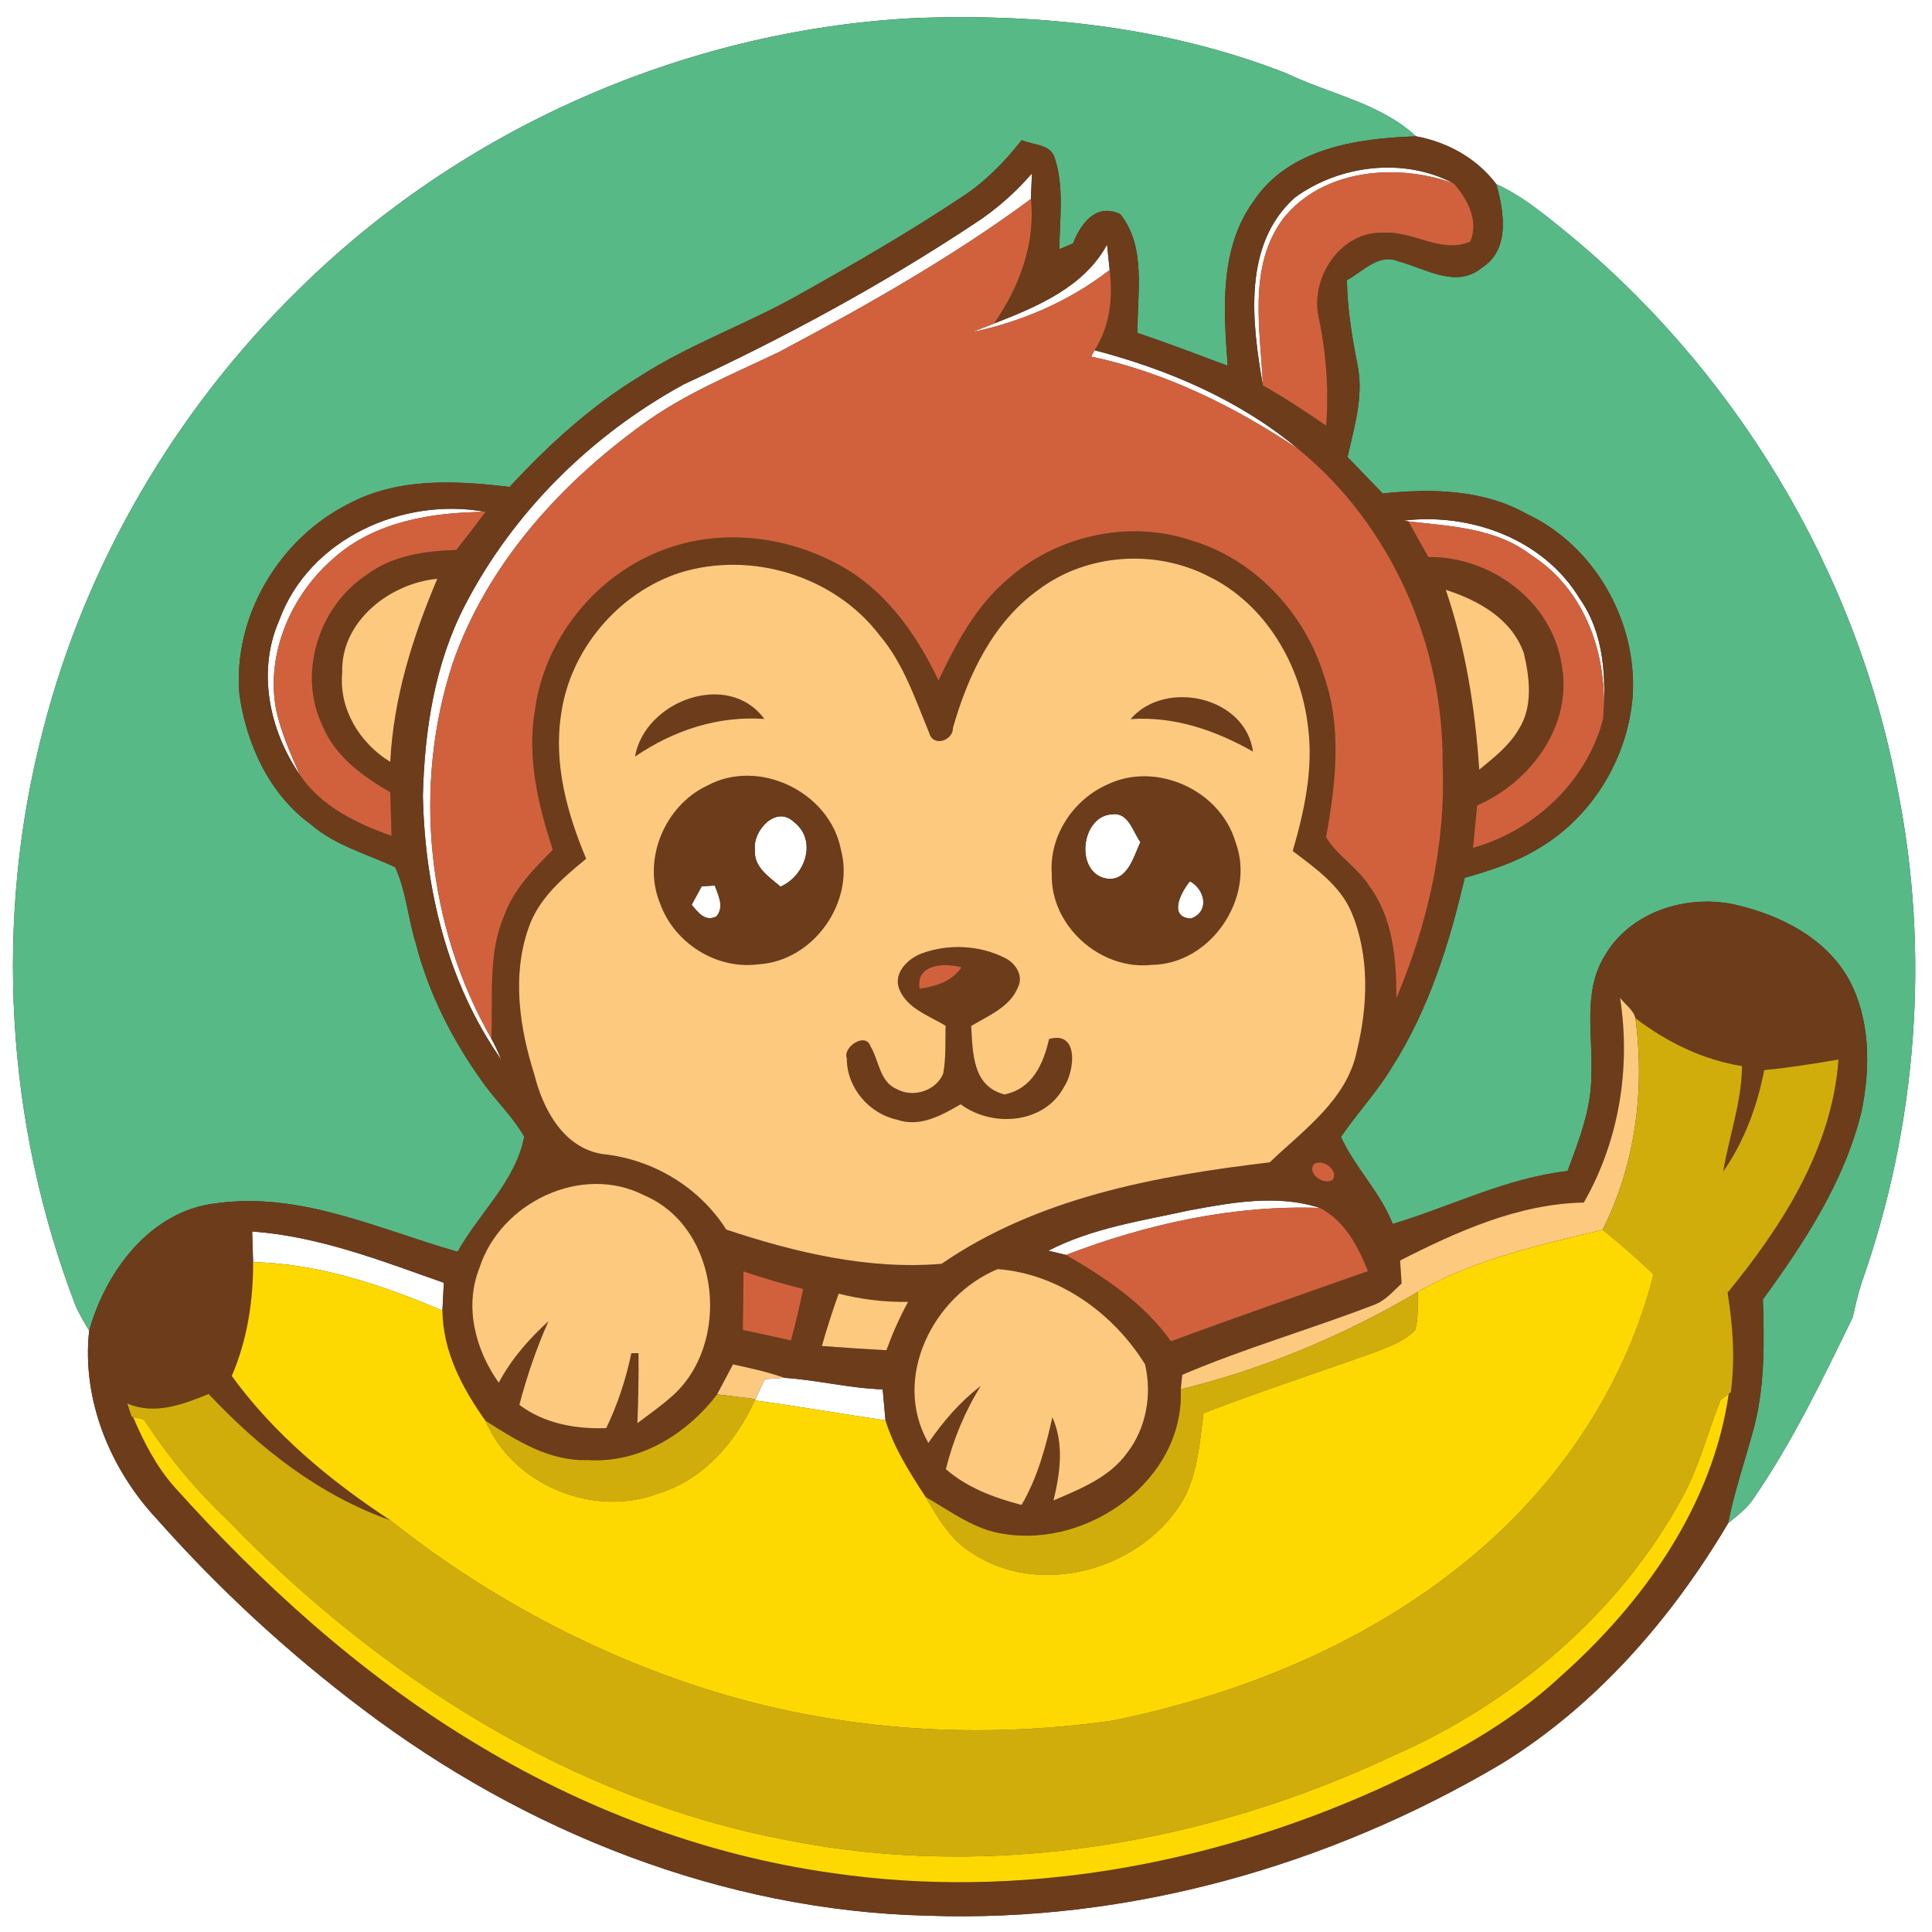 <?xml version="1.0" encoding="UTF-8" ?>
<!DOCTYPE svg PUBLIC "-//W3C//DTD SVG 1.1//EN" "http://www.w3.org/Graphics/SVG/1.1/DTD/svg11.dtd">
<svg width="250pt" height="250pt" viewBox="0 0 250 250" version="1.1" xmlns="http://www.w3.org/2000/svg">
<rect x="0" y="0" width="250" height="250" fill="#333333" stroke="none"/>
<g id="#ffffffff">
<path fill="#ffffff" opacity="1.00" d=" M 0.00 0.00 L 250.00 0.00 L 250.00 250.00 L 0.00 250.00 L 0.00 0.00 M 38.53 37.58 C 22.71 53.09 11.09 72.92 5.59 94.39 C -0.85 118.94 0.72 145.44 9.84 169.11 C 10.35 170.16 10.92 171.19 11.54 172.18 C 10.54 181.11 14.28 190.16 20.35 196.62 C 28.35 205.64 37.26 213.86 46.89 221.12 C 67.87 237.03 93.55 247.26 120.03 247.89 C 146.01 248.81 172.01 241.43 194.31 228.22 C 206.59 220.64 216.32 209.43 223.62 197.10 C 224.77 196.15 226.00 195.24 226.85 193.99 C 231.94 186.61 235.82 178.51 239.74 170.47 C 240.08 168.93 240.43 167.40 240.92 165.90 C 248.10 145.55 249.78 123.23 245.53 102.05 C 240.18 73.62 224.26 47.34 201.70 29.25 C 199.18 27.21 196.60 25.17 193.62 23.83 C 191.11 20.49 187.31 18.39 183.24 17.64 C 178.55 13.32 172.05 12.18 166.46 9.49 C 151.11 3.46 134.32 1.67 117.92 2.36 C 88.37 4.01 59.56 16.73 38.53 37.58 Z" />
<path fill="#ffffff" opacity="1.00" d=" M 167.52 25.59 C 173.29 21.34 181.70 20.31 188.11 23.74 C 180.84 21.07 171.17 21.85 166.07 28.26 C 161.40 34.50 163.11 42.68 163.42 49.88 C 162.00 41.80 160.75 31.70 167.52 25.59 Z" />
<path fill="#ffffff" opacity="1.00" d=" M 126.00 29.00 C 128.81 27.19 131.34 24.98 133.53 22.44 C 133.50 23.27 133.43 24.93 133.40 25.75 C 123.14 33.33 112.01 39.60 100.77 45.57 C 94.72 48.46 88.44 51.01 83.00 55.03 C 72.32 62.77 62.99 73.16 58.60 85.77 C 53.36 101.66 55.25 119.87 63.57 134.37 C 64.07 135.27 64.48 136.22 64.90 137.17 C 57.90 127.23 54.97 114.96 54.72 102.94 C 54.94 94.45 56.25 85.84 60.22 78.22 C 66.49 66.16 76.60 56.22 88.51 49.72 C 101.47 43.71 114.08 36.89 126.00 29.00 Z" />
<path fill="#ffffff" opacity="1.00" d=" M 128.64 41.86 C 134.18 39.69 140.27 37.16 143.25 31.65 C 143.34 32.47 143.51 34.12 143.59 34.94 C 138.36 38.98 132.20 41.65 125.74 42.99 C 126.70 42.61 127.67 42.23 128.64 41.86 Z" />
<path fill="#ffffff" opacity="1.00" d=" M 141.20 46.14 C 141.31 45.94 141.52 45.53 141.63 45.32 C 151.13 47.80 160.43 51.77 168.01 58.12 C 159.84 52.65 150.87 48.20 141.20 46.14 Z" />
<path fill="#ffffff" opacity="1.00" d=" M 36.15 80.22 C 40.01 69.70 52.17 64.26 62.83 66.24 C 55.93 66.29 48.57 67.45 43.23 72.19 C 37.69 76.93 34.34 84.59 35.74 91.89 C 36.39 94.81 37.60 97.56 38.81 100.28 C 34.83 94.49 33.23 86.82 36.15 80.22 Z" />
<path fill="#ffffff" opacity="1.00" d=" M 181.59 67.37 C 190.28 66.31 199.76 69.76 204.41 77.46 C 207.61 82.00 207.86 87.74 207.43 93.08 C 208.15 85.00 205.21 76.32 198.13 71.83 C 193.59 68.31 187.71 68.10 182.25 67.47 C 182.08 67.44 181.75 67.39 181.59 67.37 Z" />
<path fill="#ffffff" opacity="1.00" d=" M 143.09 113.67 C 139.04 112.84 139.88 105.53 143.94 105.37 C 146.05 105.10 146.58 107.64 147.57 108.96 C 146.68 110.87 145.89 114.17 143.09 113.67 Z" />
<path fill="#ffffff" opacity="1.00" d=" M 97.69 109.97 C 97.36 107.52 100.40 104.18 102.68 106.32 C 105.81 108.68 104.24 113.32 101.00 114.73 C 99.54 113.49 97.50 112.19 97.69 109.97 Z" />
<path fill="#ffffff" opacity="1.00" d=" M 90.80 114.69 C 91.23 114.66 92.07 114.62 92.49 114.59 C 92.95 115.88 93.75 117.33 92.71 118.58 C 91.23 119.33 90.35 118.07 89.50 117.08 C 89.83 116.49 90.48 115.29 90.80 114.69 Z" />
<path fill="#ffffff" opacity="1.00" d=" M 154.08 118.86 C 151.11 118.67 152.85 115.38 153.98 114.04 C 155.96 115.11 156.56 118.01 154.08 118.86 Z" />
<path fill="#ffffff" opacity="1.00" d=" M 153.91 156.62 C 159.47 155.59 165.28 154.52 170.81 156.31 C 159.60 155.90 148.37 158.39 137.94 162.39 C 137.18 162.21 136.42 162.03 135.66 161.84 C 141.31 158.91 147.75 157.97 153.91 156.62 Z" />
<path fill="#ffffff" opacity="1.00" d=" M 32.63 159.35 C 41.27 159.98 49.35 163.14 57.43 165.99 C 57.39 166.89 57.29 168.69 57.25 169.59 C 49.47 166.29 41.28 163.50 32.75 163.32 C 32.71 161.99 32.67 160.67 32.63 159.35 Z" />
<path fill="#ffffff" opacity="1.00" d=" M 98.97 178.46 C 99.60 178.41 100.85 178.33 101.48 178.29 C 105.75 178.57 109.93 179.65 114.22 179.78 C 114.34 181.12 114.46 182.45 114.58 183.79 C 108.93 182.97 103.32 181.98 97.67 181.21 L 97.75 181.04 C 98.06 180.40 98.67 179.10 98.97 178.46 Z" />
</g>
<g id="#57b986ff">
<path fill="#57b986" opacity="1.00" d=" M 38.53 37.58 C 59.56 16.73 88.37 4.01 117.92 2.36 C 134.32 1.67 151.11 3.46 166.46 9.49 C 172.05 12.18 178.55 13.32 183.24 17.64 C 175.64 17.89 166.71 19.19 162.18 26.08 C 157.75 32.24 158.34 40.16 158.86 47.33 C 154.98 45.88 151.12 44.41 147.20 43.08 C 147.11 37.98 148.40 31.99 144.95 27.70 C 141.81 26.24 139.86 28.92 138.85 31.50 C 138.41 31.69 137.52 32.07 137.08 32.25 C 137.11 28.29 137.73 24.17 136.45 20.34 C 135.82 18.60 133.63 18.79 132.21 18.13 C 129.99 20.95 127.46 23.55 124.43 25.51 C 117.75 29.96 110.79 33.98 103.79 37.91 C 96.93 41.85 89.37 44.45 82.71 48.75 C 76.41 52.60 70.94 57.61 65.94 63.01 C 58.95 62.18 51.49 61.77 45.08 65.21 C 36.10 69.74 30.09 79.81 30.99 89.92 C 31.91 96.33 34.84 102.75 40.19 106.65 C 43.34 109.40 47.44 110.48 51.14 112.22 C 52.57 115.34 52.79 118.84 53.81 122.10 C 55.52 128.72 58.70 134.89 62.72 140.39 C 64.38 142.66 66.45 144.63 67.84 147.09 C 66.71 152.90 61.99 156.97 59.22 161.98 C 49.04 159.08 38.92 154.19 28.04 155.70 C 19.52 156.62 13.71 164.44 11.54 172.18 C 10.92 171.19 10.35 170.16 9.84 169.11 C 0.72 145.44 -0.85 118.94 5.59 94.39 C 11.09 72.92 22.71 53.09 38.53 37.58 Z" />
<path fill="#57b986" opacity="1.00" d=" M 193.62 23.83 C 196.60 25.17 199.18 27.21 201.70 29.25 C 224.26 47.34 240.18 73.62 245.53 102.05 C 249.78 123.23 248.10 145.55 240.92 165.90 C 240.43 167.40 240.08 168.93 239.74 170.47 C 235.82 178.51 231.94 186.61 226.85 193.99 C 226.00 195.24 224.77 196.15 223.62 197.10 C 224.44 192.91 225.85 188.89 226.95 184.77 C 228.38 179.35 228.30 173.70 228.12 168.14 C 233.54 160.71 238.72 152.79 240.90 143.74 C 242.05 138.07 242.03 131.79 239.17 126.60 C 236.19 121.36 230.42 118.45 224.74 117.11 C 218.40 115.62 210.92 117.91 207.59 123.78 C 204.81 128.39 206.13 133.95 205.92 139.03 C 205.96 143.40 204.34 147.50 202.84 151.53 C 194.90 152.44 187.77 156.11 180.22 158.38 C 178.61 154.26 175.31 151.06 173.52 147.12 C 175.61 144.04 178.19 141.31 180.11 138.11 C 184.86 130.66 187.55 122.14 189.53 113.59 C 192.79 112.65 196.07 111.63 198.98 109.85 C 206.01 105.79 210.67 98.07 211.27 90.02 C 211.87 80.37 206.32 70.57 197.50 66.47 C 191.84 63.30 185.19 63.21 178.91 63.85 C 177.40 62.28 175.88 60.71 174.37 59.14 C 175.21 55.34 176.44 51.44 175.71 47.51 C 174.99 43.79 174.34 40.05 174.29 36.25 C 176.36 35.14 178.42 32.73 180.97 33.82 C 184.42 34.72 188.39 37.39 191.72 34.67 C 195.44 32.33 194.63 27.41 193.62 23.83 Z" />
</g>
<g id="#6d3c1bff">
<path fill="#6d3c1b" opacity="1.00" d=" M 162.18 26.08 C 166.71 19.19 175.64 17.89 183.24 17.64 C 187.31 18.39 191.11 20.49 193.62 23.83 C 194.63 27.41 195.44 32.33 191.72 34.67 C 188.39 37.39 184.42 34.72 180.97 33.82 C 178.42 32.73 176.36 35.14 174.29 36.25 C 174.34 40.05 174.99 43.79 175.71 47.51 C 176.44 51.44 175.21 55.34 174.37 59.14 C 175.88 60.71 177.40 62.28 178.91 63.85 C 185.19 63.21 191.84 63.30 197.50 66.47 C 206.32 70.57 211.87 80.37 211.27 90.02 C 210.67 98.07 206.01 105.79 198.98 109.85 C 196.07 111.63 192.79 112.65 189.53 113.59 C 187.55 122.14 184.86 130.66 180.11 138.11 C 178.19 141.31 175.61 144.04 173.52 147.12 C 175.31 151.06 178.61 154.26 180.22 158.38 C 187.77 156.11 194.90 152.44 202.84 151.53 C 204.34 147.50 205.96 143.40 205.92 139.03 C 206.13 133.95 204.81 128.39 207.59 123.78 C 210.92 117.91 218.40 115.62 224.74 117.11 C 230.42 118.45 236.19 121.36 239.17 126.60 C 242.03 131.79 242.05 138.07 240.90 143.74 C 238.72 152.79 233.54 160.71 228.12 168.14 C 228.30 173.70 228.38 179.35 226.95 184.77 C 225.85 188.89 224.44 192.91 223.62 197.10 C 216.32 209.43 206.59 220.64 194.31 228.22 C 172.01 241.43 146.01 248.81 120.03 247.89 C 93.55 247.26 67.87 237.03 46.89 221.12 C 37.26 213.86 28.35 205.64 20.35 196.62 C 14.28 190.16 10.54 181.11 11.54 172.18 C 13.71 164.44 19.52 156.62 28.04 155.70 C 38.92 154.19 49.04 159.08 59.22 161.98 C 61.99 156.97 66.71 152.90 67.84 147.09 C 66.45 144.63 64.38 142.66 62.72 140.39 C 58.70 134.89 55.52 128.72 53.81 122.10 C 52.79 118.84 52.57 115.34 51.14 112.22 C 47.44 110.48 43.34 109.40 40.19 106.65 C 34.84 102.75 31.91 96.33 30.99 89.92 C 30.09 79.81 36.10 69.74 45.08 65.21 C 51.49 61.77 58.95 62.18 65.94 63.01 C 70.94 57.61 76.41 52.60 82.71 48.75 C 89.37 44.45 96.93 41.85 103.79 37.91 C 110.79 33.98 117.75 29.96 124.43 25.51 C 127.46 23.55 129.99 20.95 132.21 18.13 C 133.63 18.79 135.82 18.60 136.45 20.34 C 137.73 24.17 137.11 28.29 137.08 32.25 C 137.52 32.07 138.41 31.69 138.85 31.50 C 139.86 28.92 141.81 26.24 144.95 27.70 C 148.40 31.99 147.11 37.98 147.20 43.08 C 151.12 44.41 154.98 45.88 158.86 47.33 C 158.34 40.16 157.75 32.24 162.18 26.08 M 167.52 25.59 C 160.75 31.70 162.00 41.80 163.42 49.88 C 166.25 51.47 168.95 53.25 171.61 55.09 C 171.97 50.37 171.61 45.64 170.63 41.01 C 169.52 35.93 173.48 29.90 178.97 30.12 C 182.79 29.80 186.52 32.92 190.27 31.25 C 191.38 28.55 189.89 25.74 188.11 23.74 C 181.70 20.31 173.29 21.34 167.52 25.59 M 126.00 29.00 C 114.08 36.89 101.47 43.71 88.51 49.72 C 76.60 56.22 66.49 66.16 60.22 78.22 C 56.25 85.84 54.94 94.45 54.72 102.94 C 54.97 114.96 57.90 127.23 64.90 137.17 C 64.48 136.22 64.07 135.27 63.57 134.37 C 63.85 129.00 63.07 123.36 65.32 118.30 C 66.56 114.98 69.08 112.42 71.54 109.97 C 69.64 104.18 68.18 98.03 69.22 91.92 C 70.46 82.58 77.22 74.28 86.06 71.07 C 93.20 68.43 101.40 69.32 108.08 72.84 C 114.32 76.00 118.52 81.88 121.44 88.06 C 123.68 83.38 126.16 78.64 130.13 75.18 C 136.44 69.40 145.86 67.20 154.02 69.89 C 162.37 72.32 168.91 79.39 171.38 87.64 C 173.67 94.33 172.82 101.52 171.59 108.33 C 173.01 110.72 175.77 112.32 177.27 114.78 C 180.29 118.94 180.69 124.21 180.69 129.17 C 184.71 119.67 187.09 109.38 186.68 99.03 C 186.87 83.55 180.05 67.95 168.01 58.12 C 160.43 51.77 151.13 47.80 141.63 45.32 C 143.64 42.23 144.04 38.53 143.59 34.94 C 143.51 34.12 143.34 32.47 143.25 31.65 C 140.27 37.16 134.18 39.69 128.64 41.86 C 131.89 37.14 134.01 31.57 133.40 25.75 C 133.43 24.93 133.50 23.27 133.53 22.44 C 131.34 24.98 128.81 27.19 126.00 29.00 M 36.15 80.22 C 33.23 86.82 34.83 94.49 38.81 100.28 C 41.53 104.33 46.18 106.59 50.66 108.16 C 50.62 106.28 50.56 104.40 50.51 102.52 C 46.99 100.48 43.46 97.96 41.82 94.09 C 38.44 87.29 41.19 78.51 47.43 74.39 C 50.76 71.88 54.99 71.29 59.04 71.17 C 60.33 69.55 61.59 67.90 62.83 66.24 C 52.17 64.26 40.01 69.70 36.15 80.22 M 181.59 67.37 C 181.75 67.39 182.08 67.44 182.25 67.47 C 183.09 69.01 183.96 70.55 184.83 72.08 C 192.91 71.99 200.83 77.82 202.07 85.99 C 203.56 93.82 198.10 101.19 191.14 104.22 C 190.96 106.05 190.78 107.87 190.61 109.71 C 198.59 107.45 205.29 101.16 207.43 93.08 C 207.86 87.74 207.61 82.00 204.41 77.46 C 199.76 69.76 190.28 66.31 181.59 67.37 M 134.39 76.30 C 128.48 80.53 125.25 87.38 123.31 94.18 C 123.35 95.84 120.73 96.70 120.25 94.86 C 118.43 90.49 116.93 85.86 113.81 82.19 C 107.94 74.49 97.16 71.25 87.97 74.11 C 79.98 76.72 73.75 84.10 72.60 92.45 C 71.62 98.86 73.38 105.25 75.85 111.12 C 72.83 113.60 69.66 116.28 68.38 120.11 C 66.23 126.23 67.22 132.99 69.14 139.03 C 70.26 143.56 72.93 148.56 77.99 149.34 C 84.46 150.00 90.48 153.60 93.98 159.11 C 102.91 162.08 112.37 164.33 121.84 163.54 C 134.27 154.98 149.58 152.15 164.30 150.41 C 168.68 146.23 174.31 142.29 175.58 135.99 C 177.01 130.14 177.25 123.71 174.89 118.06 C 173.41 114.56 170.19 112.34 167.28 110.12 C 168.79 104.93 169.97 99.50 169.26 94.07 C 168.35 86.05 163.77 78.16 156.36 74.56 C 149.46 71.02 140.62 71.62 134.39 76.30 M 44.28 87.03 C 43.83 91.75 46.55 96.18 50.50 98.59 C 50.91 90.34 53.39 82.44 56.59 74.89 C 50.43 75.48 44.07 80.40 44.28 87.03 M 187.08 76.32 C 189.65 83.84 190.89 91.70 191.41 99.60 C 193.28 98.06 195.25 96.54 196.50 94.41 C 198.38 91.51 197.95 87.79 197.21 84.60 C 195.69 80.11 191.33 77.69 187.08 76.32 M 209.64 129.12 C 211.03 138.20 209.53 147.60 204.94 155.61 C 196.48 155.77 188.58 159.34 181.17 163.11 C 181.22 163.85 181.32 165.34 181.37 166.08 C 180.25 167.10 179.24 168.34 177.76 168.86 C 169.56 172.02 161.06 174.45 152.98 177.90 L 152.79 179.78 C 153.29 191.47 140.86 200.31 129.88 198.48 C 126.10 197.96 123.01 195.55 119.78 193.71 C 117.73 190.58 115.69 187.40 114.58 183.79 C 114.46 182.45 114.34 181.12 114.22 179.78 C 109.93 179.65 105.75 178.57 101.48 178.29 C 99.32 177.51 97.08 177.04 94.85 176.55 C 94.16 177.84 93.47 179.13 92.79 180.43 C 88.86 185.60 82.73 189.37 76.05 188.93 C 71.09 189.12 66.83 186.39 62.82 183.85 C 59.82 179.62 57.31 174.91 57.25 169.59 C 57.29 168.69 57.39 166.89 57.43 165.99 C 49.35 163.14 41.27 159.98 32.63 159.35 C 32.67 160.67 32.71 161.99 32.75 163.32 C 32.77 168.36 31.99 173.40 29.99 178.05 C 35.47 185.60 42.73 191.61 50.49 196.71 C 41.36 193.51 33.55 187.37 27.00 180.38 C 23.66 181.73 20.02 183.15 16.46 181.60 C 16.60 182.03 16.89 182.88 17.03 183.31 L 17.22 183.36 C 18.60 186.59 20.22 189.78 22.58 192.42 C 33.80 204.93 46.38 216.36 60.77 225.14 C 75.11 233.96 91.19 240.09 107.90 242.40 C 131.82 245.86 156.49 241.36 178.42 231.48 C 186.82 227.64 195.15 223.26 201.97 216.90 C 212.68 207.37 221.61 194.83 223.70 180.35 L 223.97 180.15 C 224.54 175.86 224.24 171.52 223.55 167.27 C 230.65 158.61 237.08 148.56 237.90 137.10 C 234.71 137.65 231.51 138.15 228.29 138.47 C 227.38 143.14 225.71 147.68 222.98 151.60 C 223.75 147.04 225.37 142.63 225.42 137.95 C 220.34 137.14 215.69 134.85 211.63 131.76 C 211.36 130.67 210.29 129.98 209.64 129.12 M 170.01 150.65 C 169.11 151.93 171.35 153.44 172.47 152.66 C 173.24 151.39 171.13 149.85 170.01 150.65 M 62.05 164.03 C 60.04 169.06 61.50 174.65 64.54 178.93 C 66.15 175.87 68.44 173.28 70.97 170.96 C 69.41 174.46 68.18 178.09 67.20 181.79 C 70.46 184.23 74.45 184.93 78.45 184.80 C 79.93 181.72 81.00 178.45 81.70 175.10 C 81.93 175.10 82.39 175.10 82.62 175.10 C 82.66 178.12 82.59 181.14 82.48 184.16 C 83.96 183.04 85.48 181.98 86.87 180.75 C 94.72 173.95 93.23 158.86 83.35 154.67 C 75.26 150.53 64.77 155.61 62.05 164.03 M 153.91 156.62 C 147.75 157.97 141.31 158.91 135.66 161.84 C 136.42 162.03 137.18 162.21 137.94 162.39 C 143.03 165.34 148.08 168.68 151.51 173.57 C 159.97 170.42 168.51 167.50 177.02 164.48 C 175.74 161.28 174.00 157.96 170.81 156.31 C 165.28 154.52 159.47 155.59 153.91 156.62 M 96.21 164.52 C 96.18 167.05 96.15 169.57 96.12 172.10 C 98.20 172.54 100.27 172.99 102.35 173.45 C 102.95 171.25 103.48 169.03 103.93 166.80 C 101.33 166.13 98.75 165.38 96.21 164.52 M 120.13 186.72 C 122.03 183.95 124.23 181.39 126.91 179.34 C 124.83 182.68 123.34 186.31 122.39 190.11 C 125.18 192.53 128.66 193.82 132.19 194.74 C 134.24 191.24 135.30 187.32 136.18 183.40 C 137.71 186.88 137.18 190.59 136.32 194.16 C 139.79 192.67 143.58 191.18 145.86 187.99 C 148.34 184.78 149.09 180.45 148.17 176.54 C 144.07 169.93 137.01 164.82 129.10 164.22 C 120.74 167.68 115.34 178.35 120.13 186.72 M 106.35 174.17 C 109.13 174.38 111.92 174.57 114.70 174.72 C 115.48 172.57 116.41 170.47 117.51 168.46 C 114.47 168.51 111.46 168.14 108.52 167.40 C 107.72 169.63 107.00 171.89 106.35 174.17 Z" />
<path fill="#6d3c1b" opacity="1.00" d=" M 82.17 97.90 C 83.44 90.68 94.24 86.67 98.90 93.03 C 92.87 92.60 87.11 94.53 82.17 97.90 Z" />
<path fill="#6d3c1b" opacity="1.00" d=" M 146.30 93.05 C 150.80 87.84 161.17 90.14 162.13 97.25 C 157.28 94.50 151.96 92.66 146.30 93.05 Z" />
<path fill="#6d3c1b" opacity="1.00" d=" M 91.48 101.68 C 98.19 98.02 107.37 102.50 108.81 109.93 C 110.65 116.77 105.22 124.38 98.14 124.78 C 92.71 125.50 87.23 122.02 85.41 116.89 C 83.08 111.26 86.02 104.25 91.48 101.68 M 97.69 109.97 C 97.50 112.19 99.54 113.49 101.00 114.73 C 104.24 113.32 105.81 108.68 102.68 106.32 C 100.40 104.18 97.36 107.52 97.69 109.97 M 90.80 114.69 C 90.48 115.29 89.83 116.49 89.50 117.08 C 90.35 118.07 91.23 119.33 92.71 118.58 C 93.75 117.33 92.95 115.88 92.49 114.59 C 92.07 114.62 91.23 114.66 90.80 114.69 Z" />
<path fill="#6d3c1b" opacity="1.00" d=" M 143.29 101.52 C 149.63 98.47 157.89 102.25 159.87 108.95 C 162.55 116.08 156.70 124.77 149.06 124.85 C 142.39 125.60 135.90 119.80 136.10 113.06 C 135.75 108.17 138.88 103.47 143.29 101.52 M 143.09 113.67 C 145.89 114.17 146.68 110.87 147.57 108.96 C 146.58 107.64 146.05 105.10 143.94 105.37 C 139.88 105.53 139.04 112.84 143.09 113.67 M 154.08 118.86 C 156.56 118.01 155.96 115.11 153.98 114.04 C 152.85 115.38 151.11 118.67 154.08 118.86 Z" />
<path fill="#6d3c1b" opacity="1.00" d=" M 119.21 123.40 C 122.67 122.10 126.75 122.28 130.06 123.97 C 131.42 124.63 132.49 126.29 131.71 127.78 C 130.65 130.35 127.89 131.42 125.67 132.76 C 125.88 136.22 125.82 140.59 129.99 141.62 C 133.61 140.87 135.00 137.70 135.75 134.45 C 139.63 133.34 139.08 138.55 137.68 140.65 C 135.13 145.44 128.41 145.94 124.31 142.89 C 121.86 144.31 119.02 145.92 116.10 144.89 C 112.44 144.11 109.56 140.73 109.58 136.95 C 109.00 135.53 111.99 133.50 112.63 135.37 C 113.76 137.22 113.79 139.98 116.05 140.93 C 118.14 142.10 121.15 141.16 122.06 138.90 C 122.42 136.87 122.31 134.78 122.36 132.73 C 120.20 131.42 117.35 130.50 116.35 127.96 C 115.58 125.92 117.45 124.07 119.21 123.40 M 119.00 127.95 C 121.08 127.63 123.17 127.03 124.40 125.18 C 122.23 124.54 118.42 124.76 119.00 127.95 Z" />
</g>
<g id="#d1613cff">
<path fill="#d1613c" opacity="1.00" d=" M 166.07 28.26 C 171.17 21.85 180.84 21.07 188.11 23.74 C 189.89 25.74 191.38 28.55 190.27 31.25 C 186.52 32.92 182.79 29.80 178.97 30.12 C 173.48 29.90 169.52 35.93 170.63 41.01 C 171.61 45.64 171.97 50.37 171.61 55.09 C 168.95 53.25 166.25 51.47 163.42 49.88 C 163.11 42.68 161.40 34.50 166.07 28.26 Z" />
<path fill="#d1613c" opacity="1.00" d=" M 100.77 45.57 C 112.01 39.60 123.14 33.33 133.40 25.75 C 134.01 31.57 131.89 37.14 128.64 41.86 C 127.67 42.23 126.70 42.61 125.74 42.99 C 132.20 41.65 138.36 38.98 143.59 34.94 C 144.04 38.53 143.64 42.23 141.63 45.32 C 141.52 45.53 141.31 45.94 141.20 46.14 C 150.87 48.20 159.84 52.65 168.01 58.12 C 180.05 67.95 186.87 83.55 186.68 99.03 C 187.09 109.38 184.71 119.67 180.69 129.17 C 180.69 124.21 180.29 118.94 177.27 114.78 C 175.77 112.32 173.01 110.72 171.59 108.33 C 172.82 101.52 173.67 94.33 171.38 87.64 C 168.91 79.39 162.37 72.32 154.02 69.89 C 145.86 67.20 136.44 69.40 130.13 75.18 C 126.16 78.64 123.68 83.38 121.44 88.06 C 118.52 81.88 114.32 76.00 108.08 72.84 C 101.40 69.32 93.20 68.43 86.06 71.07 C 77.22 74.28 70.46 82.58 69.22 91.92 C 68.18 98.03 69.64 104.18 71.54 109.97 C 69.08 112.42 66.56 114.98 65.32 118.30 C 63.07 123.36 63.85 129.00 63.57 134.37 C 55.25 119.87 53.36 101.66 58.60 85.77 C 62.99 73.16 72.32 62.77 83.00 55.03 C 88.44 51.01 94.72 48.46 100.77 45.57 Z" />
<path fill="#d1613c" opacity="1.00" d=" M 43.23 72.19 C 48.57 67.45 55.93 66.29 62.83 66.24 C 61.59 67.90 60.33 69.55 59.04 71.17 C 54.99 71.29 50.76 71.88 47.43 74.39 C 41.19 78.51 38.44 87.29 41.82 94.09 C 43.46 97.96 46.99 100.48 50.51 102.52 C 50.56 104.40 50.62 106.28 50.66 108.16 C 46.18 106.59 41.53 104.33 38.81 100.28 C 37.60 97.56 36.39 94.81 35.74 91.89 C 34.34 84.59 37.69 76.93 43.23 72.19 Z" />
<path fill="#d1613c" opacity="1.00" d=" M 182.25 67.47 C 187.71 68.10 193.59 68.31 198.13 71.83 C 205.21 76.32 208.15 85.00 207.43 93.08 C 205.29 101.16 198.59 107.45 190.61 109.71 C 190.78 107.87 190.96 106.05 191.14 104.22 C 198.10 101.19 203.56 93.82 202.07 85.99 C 200.83 77.82 192.91 71.99 184.83 72.08 C 183.96 70.55 183.09 69.01 182.25 67.47 Z" />
<path fill="#d1613c" opacity="1.00" d=" M 119.00 127.95 C 118.42 124.76 122.23 124.54 124.40 125.18 C 123.17 127.03 121.08 127.63 119.00 127.95 Z" />
<path fill="#d1613c" opacity="1.00" d=" M 170.01 150.65 C 171.13 149.85 173.24 151.39 172.47 152.66 C 171.35 153.44 169.11 151.93 170.01 150.65 Z" />
<path fill="#d1613c" opacity="1.00" d=" M 170.81 156.31 C 174.00 157.96 175.74 161.28 177.02 164.48 C 168.51 167.50 159.97 170.42 151.51 173.57 C 148.08 168.68 143.03 165.34 137.94 162.39 C 148.37 158.39 159.60 155.90 170.81 156.31 Z" />
<path fill="#d1613c" opacity="1.00" d=" M 96.21 164.52 C 98.75 165.38 101.33 166.13 103.93 166.80 C 103.48 169.03 102.95 171.25 102.35 173.45 C 100.27 172.99 98.20 172.54 96.12 172.10 C 96.15 169.57 96.18 167.05 96.21 164.52 Z" />
</g>
<g id="#fcc97fff">
<path fill="#fcc97f" opacity="1.00" d=" M 134.39 76.30 C 140.62 71.62 149.46 71.02 156.36 74.56 C 163.77 78.16 168.35 86.05 169.26 94.07 C 169.97 99.50 168.79 104.93 167.28 110.12 C 170.19 112.34 173.41 114.56 174.89 118.06 C 177.25 123.71 177.01 130.14 175.58 135.99 C 174.31 142.29 168.68 146.23 164.30 150.41 C 149.58 152.15 134.27 154.98 121.84 163.54 C 112.37 164.33 102.91 162.08 93.98 159.11 C 90.48 153.60 84.46 150.00 77.99 149.34 C 72.93 148.56 70.26 143.56 69.14 139.03 C 67.22 132.99 66.23 126.23 68.38 120.11 C 69.66 116.28 72.83 113.60 75.85 111.12 C 73.38 105.25 71.62 98.86 72.60 92.45 C 73.75 84.10 79.98 76.72 87.97 74.11 C 97.16 71.25 107.94 74.49 113.81 82.19 C 116.93 85.86 118.43 90.49 120.25 94.86 C 120.73 96.70 123.35 95.84 123.31 94.18 C 125.25 87.38 128.48 80.53 134.39 76.30 M 82.17 97.90 C 87.11 94.53 92.87 92.60 98.90 93.03 C 94.24 86.67 83.44 90.68 82.17 97.90 M 146.30 93.05 C 151.96 92.66 157.28 94.50 162.13 97.25 C 161.17 90.14 150.80 87.84 146.30 93.05 M 91.48 101.68 C 86.02 104.25 83.08 111.26 85.41 116.89 C 87.23 122.02 92.71 125.50 98.14 124.78 C 105.22 124.38 110.65 116.77 108.81 109.93 C 107.37 102.50 98.19 98.02 91.48 101.68 M 143.29 101.52 C 138.88 103.47 135.75 108.17 136.10 113.06 C 135.90 119.80 142.39 125.60 149.06 124.85 C 156.70 124.77 162.55 116.08 159.87 108.95 C 157.89 102.25 149.63 98.47 143.29 101.52 M 119.21 123.40 C 117.45 124.07 115.58 125.92 116.35 127.96 C 117.35 130.50 120.20 131.42 122.36 132.73 C 122.31 134.78 122.42 136.87 122.06 138.90 C 121.15 141.16 118.14 142.10 116.05 140.93 C 113.79 139.98 113.76 137.22 112.63 135.37 C 111.99 133.50 109.00 135.53 109.58 136.95 C 109.56 140.73 112.44 144.11 116.10 144.89 C 119.02 145.92 121.86 144.31 124.31 142.89 C 128.41 145.94 135.13 145.44 137.68 140.65 C 139.08 138.55 139.63 133.34 135.75 134.45 C 135.00 137.70 133.61 140.87 129.99 141.62 C 125.82 140.59 125.88 136.22 125.67 132.76 C 127.89 131.42 130.65 130.35 131.71 127.78 C 132.49 126.29 131.42 124.63 130.06 123.97 C 126.75 122.28 122.67 122.10 119.21 123.40 Z" />
<path fill="#fcc97f" opacity="1.00" d=" M 44.28 87.03 C 44.07 80.40 50.43 75.48 56.59 74.89 C 53.39 82.44 50.91 90.34 50.50 98.59 C 46.55 96.18 43.83 91.75 44.28 87.03 Z" />
<path fill="#fcc97f" opacity="1.00" d=" M 187.08 76.32 C 191.33 77.69 195.69 80.11 197.21 84.60 C 197.95 87.79 198.38 91.51 196.50 94.41 C 195.25 96.54 193.28 98.06 191.41 99.60 C 190.89 91.70 189.65 83.84 187.08 76.32 Z" />
<path fill="#fcc97f" opacity="1.00" d=" M 209.64 129.12 C 210.29 129.98 211.36 130.67 211.63 131.76 C 212.86 141.10 211.63 150.67 207.38 159.13 C 199.21 161.15 190.86 162.89 183.48 167.17 C 173.90 172.81 163.60 177.13 152.79 179.78 L 152.98 177.90 C 161.06 174.45 169.56 172.02 177.76 168.86 C 179.24 168.34 180.25 167.10 181.37 166.08 C 181.32 165.34 181.22 163.85 181.17 163.11 C 188.58 159.34 196.48 155.77 204.94 155.61 C 209.53 147.60 211.03 138.20 209.64 129.12 Z" />
<path fill="#fcc97f" opacity="1.00" d=" M 62.05 164.03 C 64.77 155.61 75.26 150.53 83.35 154.67 C 93.23 158.86 94.72 173.95 86.87 180.75 C 85.48 181.98 83.96 183.04 82.48 184.16 C 82.59 181.14 82.66 178.12 82.62 175.10 C 82.39 175.10 81.93 175.10 81.70 175.10 C 81.00 178.45 79.93 181.72 78.45 184.80 C 74.45 184.93 70.46 184.23 67.20 181.79 C 68.18 178.09 69.41 174.46 70.97 170.96 C 68.44 173.28 66.15 175.87 64.54 178.93 C 61.50 174.65 60.04 169.06 62.05 164.03 Z" />
<path fill="#fcc97f" opacity="1.00" d=" M 120.13 186.72 C 115.34 178.35 120.74 167.68 129.10 164.22 C 137.01 164.82 144.07 169.93 148.17 176.54 C 149.09 180.45 148.34 184.78 145.86 187.99 C 143.58 191.18 139.79 192.67 136.32 194.16 C 137.18 190.59 137.71 186.88 136.18 183.40 C 135.30 187.32 134.24 191.24 132.19 194.74 C 128.66 193.82 125.18 192.53 122.39 190.11 C 123.34 186.31 124.83 182.68 126.91 179.34 C 124.23 181.39 122.03 183.95 120.13 186.72 Z" />
<path fill="#fcc97f" opacity="1.00" d=" M 106.35 174.17 C 107.00 171.89 107.72 169.63 108.52 167.40 C 111.46 168.14 114.47 168.51 117.51 168.46 C 116.41 170.47 115.48 172.57 114.70 174.72 C 111.92 174.57 109.13 174.38 106.35 174.17 Z" />
<path fill="#fcc97f" opacity="1.00" d=" M 92.79 180.43 C 93.47 179.13 94.16 177.84 94.85 176.55 C 97.08 177.04 99.32 177.51 101.48 178.29 C 100.85 178.33 99.60 178.41 98.97 178.46 C 98.67 179.10 98.06 180.40 97.75 181.04 C 96.10 180.84 94.44 180.63 92.79 180.43 Z" />
</g>
<g id="#d1ad0bff">
<path fill="#d1ad0b" opacity="1.00" d=" M 211.63 131.76 C 215.69 134.85 220.34 137.14 225.42 137.95 C 225.37 142.63 223.75 147.04 222.98 151.60 C 225.71 147.68 227.38 143.14 228.29 138.47 C 231.51 138.15 234.71 137.65 237.90 137.10 C 237.08 148.56 230.65 158.61 223.55 167.27 C 224.24 171.52 224.54 175.86 223.97 180.15 L 223.70 180.35 C 223.44 180.55 222.91 180.94 222.64 181.14 C 220.98 185.32 219.89 189.74 217.72 193.71 C 209.54 208.79 195.77 220.42 180.14 227.25 C 155.99 238.59 128.30 243.34 101.95 238.13 C 73.95 232.87 48.95 216.91 29.36 196.61 C 25.28 192.74 21.69 188.41 18.63 183.68 C 18.28 183.60 17.57 183.44 17.22 183.36 L 17.03 183.31 C 16.89 182.88 16.60 182.03 16.46 181.60 C 20.02 183.15 23.66 181.73 27.00 180.38 C 33.55 187.37 41.36 193.51 50.49 196.71 C 63.05 206.69 77.48 214.37 92.86 219.03 C 109.32 224.02 126.89 225.06 143.89 222.66 C 161.84 219.03 179.44 211.58 193.08 199.13 C 203.09 190.00 210.64 178.09 213.97 164.90 C 211.85 162.89 209.66 160.95 207.38 159.13 C 211.63 150.67 212.86 141.10 211.63 131.76 Z" />
<path fill="#d1ad0b" opacity="1.00" d=" M 152.79 179.78 C 163.60 177.13 173.90 172.81 183.48 167.17 C 183.41 168.81 183.58 170.50 183.13 172.09 C 181.80 173.54 179.86 174.18 178.10 174.90 C 170.65 177.58 163.11 180.00 155.73 182.87 C 155.20 186.91 154.96 191.21 152.70 194.73 C 147.18 203.21 134.58 206.68 125.91 201.04 C 123.06 199.38 121.39 196.47 119.78 193.71 C 123.01 195.55 126.10 197.96 129.88 198.48 C 140.86 200.31 153.29 191.47 152.79 179.78 Z" />
<path fill="#d1ad0b" opacity="1.00" d=" M 76.05 188.93 C 82.73 189.37 88.86 185.60 92.79 180.43 C 94.44 180.63 96.10 180.84 97.75 181.04 L 97.67 181.21 C 95.22 186.54 91.09 191.41 85.33 193.20 C 76.90 196.51 66.40 192.20 62.82 183.85 C 66.83 186.39 71.09 189.12 76.05 188.93 Z" />
</g>
<g id="#fdd901ff">
<path fill="#fdd901" opacity="1.00" d=" M 183.48 167.17 C 190.86 162.89 199.21 161.15 207.38 159.13 C 209.66 160.95 211.85 162.89 213.97 164.90 C 210.64 178.09 203.09 190.00 193.08 199.13 C 179.44 211.58 161.84 219.03 143.89 222.66 C 126.89 225.06 109.32 224.02 92.86 219.03 C 77.48 214.37 63.05 206.69 50.49 196.71 C 42.73 191.61 35.47 185.60 29.99 178.05 C 31.99 173.40 32.77 168.36 32.75 163.32 C 41.28 163.50 49.47 166.29 57.25 169.59 C 57.31 174.91 59.82 179.62 62.82 183.85 C 66.40 192.20 76.90 196.51 85.33 193.20 C 91.09 191.41 95.22 186.54 97.67 181.21 C 103.32 181.98 108.93 182.97 114.58 183.79 C 115.69 187.40 117.73 190.58 119.78 193.71 C 121.39 196.47 123.06 199.38 125.91 201.04 C 134.58 206.68 147.18 203.21 152.70 194.73 C 154.96 191.21 155.20 186.91 155.73 182.87 C 163.11 180.00 170.65 177.58 178.10 174.90 C 179.86 174.18 181.80 173.54 183.13 172.09 C 183.58 170.50 183.41 168.81 183.48 167.17 Z" />
<path fill="#fdd901" opacity="1.00" d=" M 222.64 181.14 C 222.91 180.94 223.44 180.55 223.70 180.35 C 221.61 194.83 212.68 207.37 201.97 216.90 C 195.15 223.26 186.82 227.64 178.42 231.48 C 156.49 241.36 131.82 245.86 107.90 242.40 C 91.19 240.09 75.11 233.96 60.77 225.14 C 46.38 216.36 33.80 204.93 22.58 192.42 C 20.22 189.78 18.60 186.59 17.22 183.36 C 17.57 183.44 18.28 183.60 18.63 183.68 C 21.69 188.41 25.28 192.74 29.36 196.61 C 48.95 216.91 73.95 232.87 101.95 238.13 C 128.30 243.34 155.99 238.59 180.14 227.25 C 195.77 220.42 209.54 208.79 217.72 193.71 C 219.89 189.74 220.98 185.32 222.64 181.14 Z" />
</g>
</svg>
